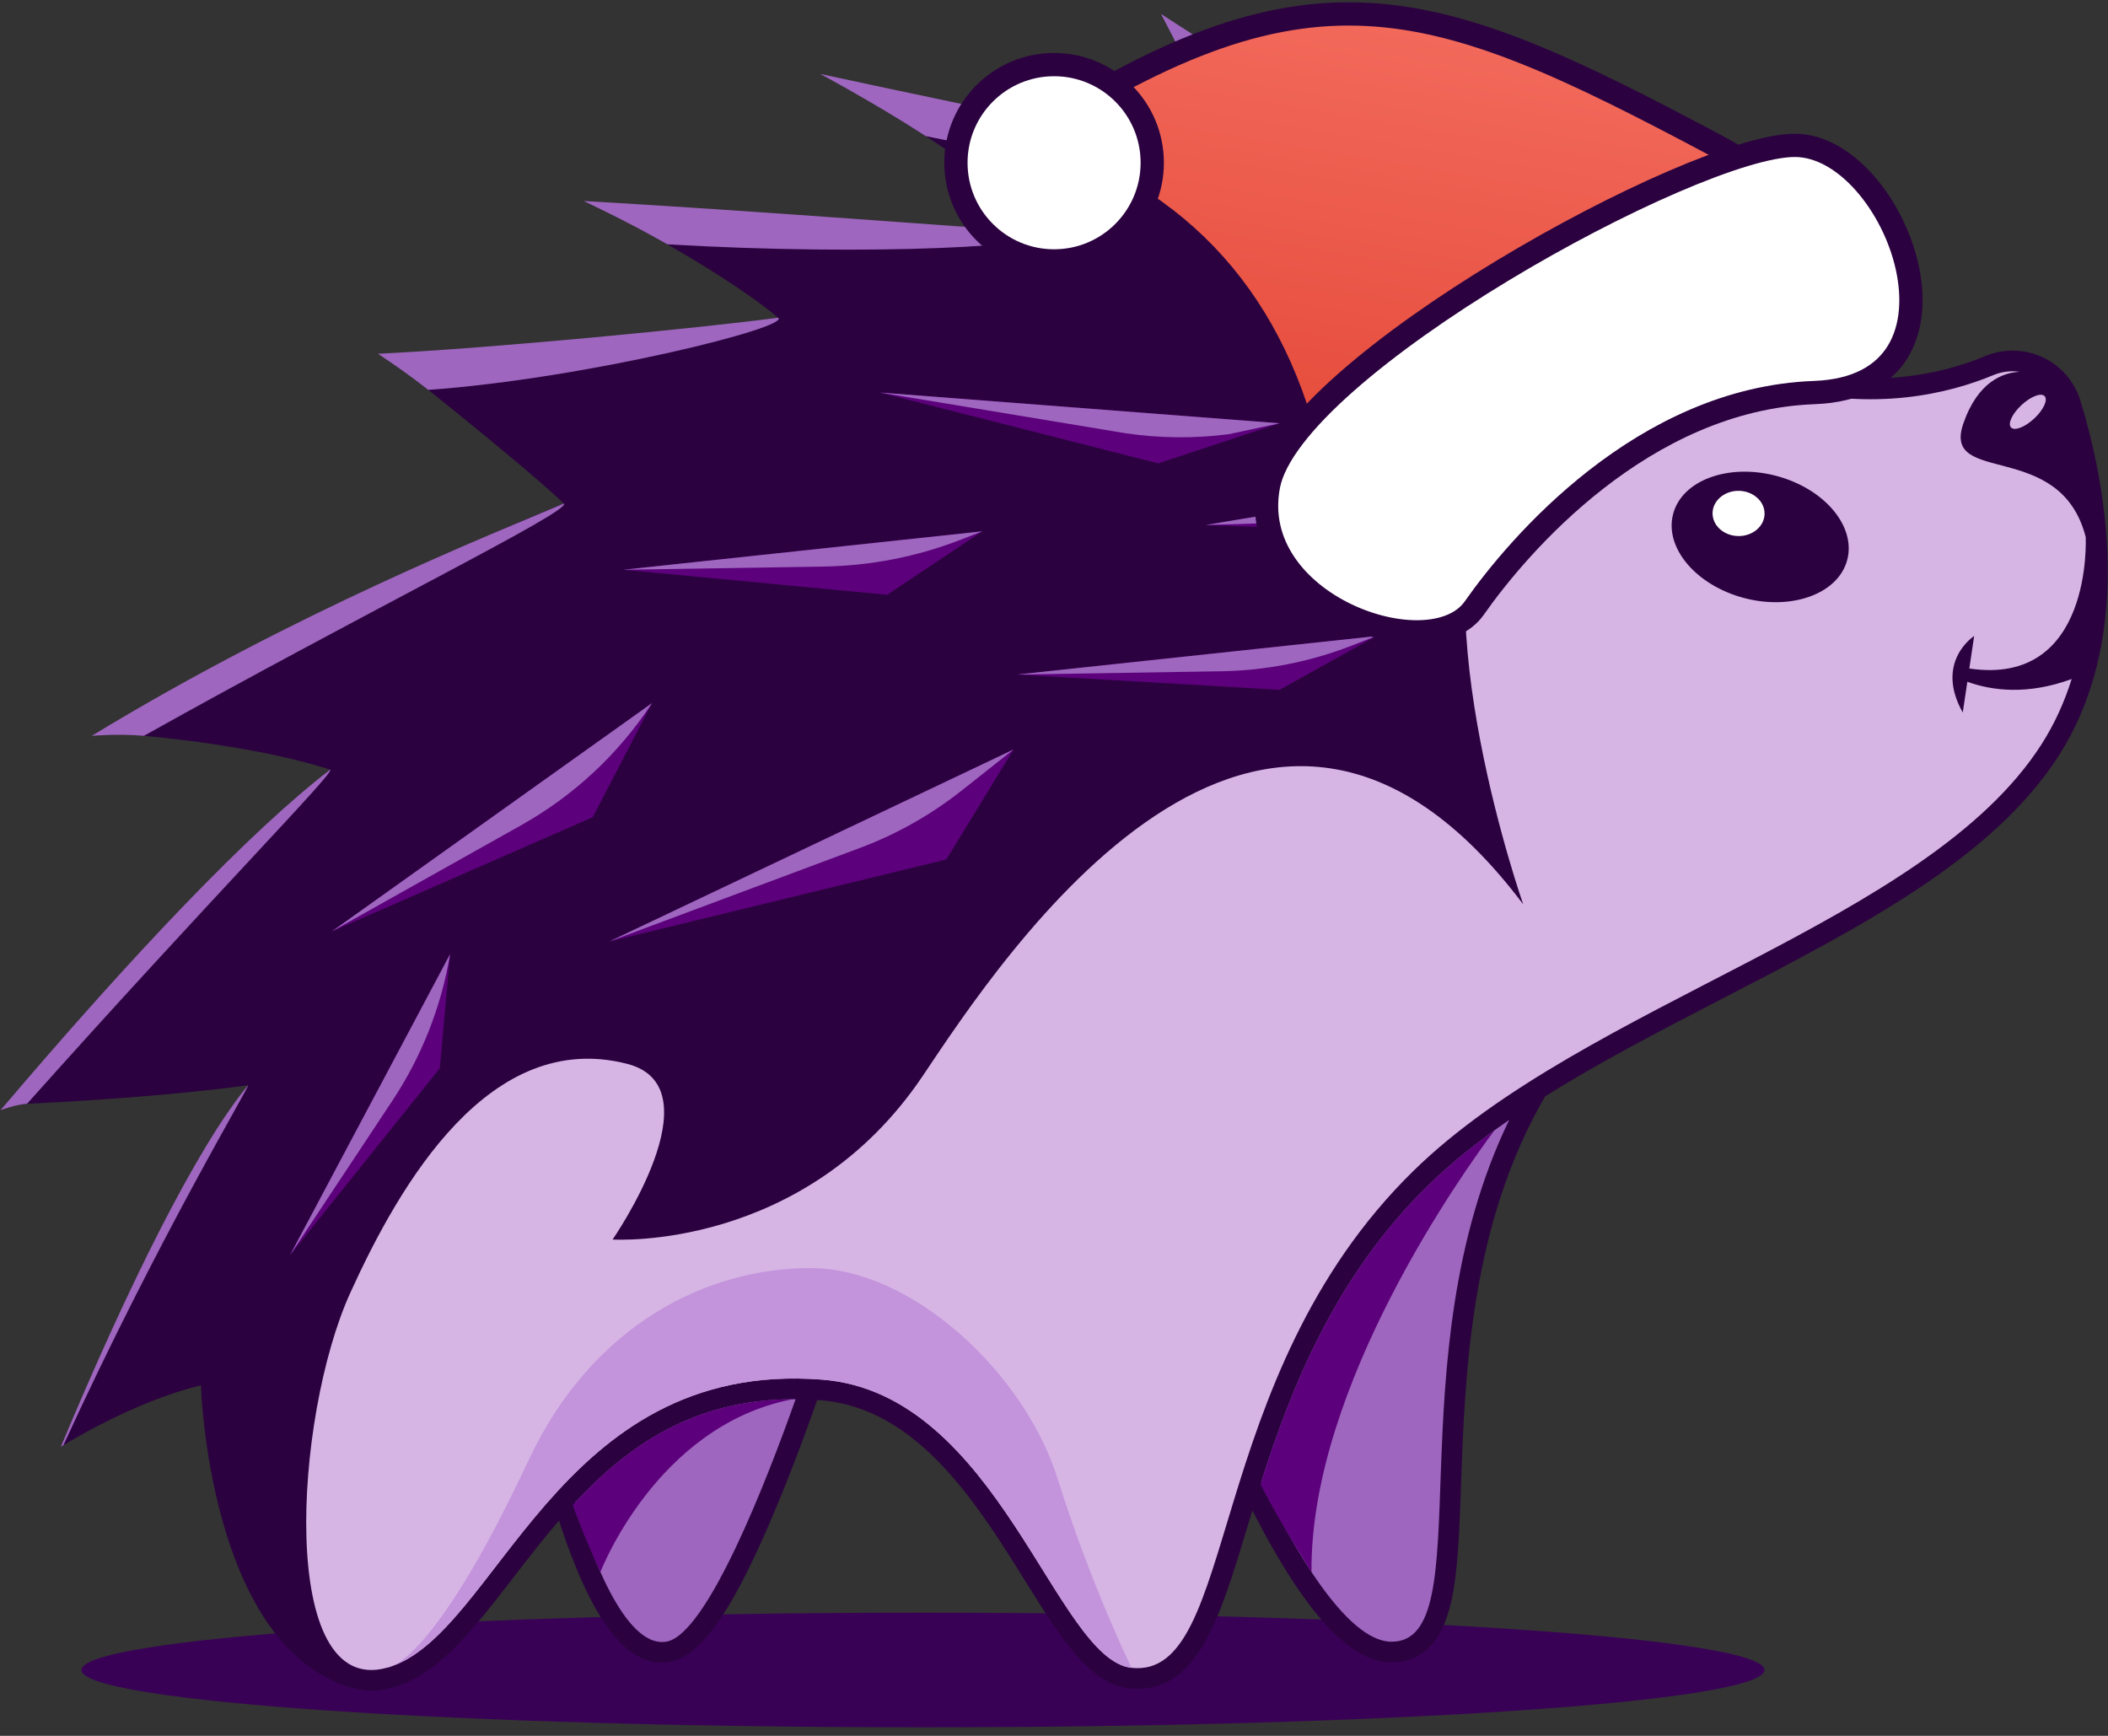 <svg width="51" height="42" viewBox="0 0 51 42" fill="none" xmlns="http://www.w3.org/2000/svg">
<rect x="0" y="0" width="51" height="42" fill="#333333" stroke="none"/>
<path d="M22.33 41.794C11.086 41.794 1.971 41.173 1.971 40.407C1.971 39.641 11.086 39.02 22.33 39.02C33.574 39.02 42.688 39.641 42.688 40.407C42.688 41.173 33.574 41.794 22.33 41.794Z" fill="#390156"/>
<path d="M50.334 9.699C50.112 8.972 49.452 8.483 48.691 8.483C48.465 8.483 48.243 8.527 48.032 8.615C47.493 8.84 46.651 9.102 45.599 9.151C43.473 7.605 38.317 3.868 35.258 1.772C35.258 1.772 35.687 3.018 36.279 5.346C36.279 5.346 31.442 2.615 28.222 0.516C28.222 0.516 29.425 2.973 29.525 3.768C29.525 3.768 25.695 3.108 20.095 1.895C20.095 1.895 24.26 4.223 25.286 5.625C25.286 5.625 20.276 5.286 14.374 4.948C14.374 4.948 17.365 6.463 18.825 7.687C18.825 7.687 13.475 8.474 9.4 8.673C9.4 8.673 12.422 11.038 13.642 12.183C13.642 12.183 8.554 14.195 2.477 17.727C2.477 17.727 5.679 17.886 7.988 18.622C7.988 18.622 5.203 21.083 0.228 26.726C0.228 26.726 3.423 26.608 6.001 26.259C6.001 26.259 3.982 29.387 1.472 35.006C1.472 35.006 3.194 33.916 4.861 33.521C4.861 33.521 5.04 39.828 8.508 40.839L8.511 40.834C8.681 40.888 8.843 40.907 8.984 40.907C9.153 40.907 9.33 40.881 9.51 40.829C10.611 40.516 11.443 39.436 12.408 38.186C12.764 37.725 13.13 37.25 13.525 36.791C13.634 37.133 13.777 37.542 13.947 37.955C14.58 39.486 15.258 40.23 16.019 40.23C16.077 40.23 16.136 40.225 16.193 40.216C17.165 40.063 18.066 38.189 18.82 36.376C19.204 35.452 19.541 34.529 19.771 33.875C19.798 33.877 19.825 33.878 19.852 33.88C22.192 34.063 23.634 36.377 24.793 38.236C25.667 39.638 26.357 40.745 27.32 40.851C27.388 40.858 27.455 40.862 27.521 40.862C28.993 40.862 29.511 39.152 30.166 36.988C30.209 36.844 30.254 36.697 30.3 36.547C30.433 36.808 30.577 37.081 30.732 37.355C31.808 39.27 32.761 40.208 33.645 40.222L33.67 40.222C34.404 40.222 34.887 39.732 35.108 38.765C35.273 38.044 35.308 37.051 35.349 35.903C35.443 33.253 35.572 29.635 37.383 26.526C38.722 25.687 40.2 24.923 41.65 24.173C45.025 22.427 48.214 20.779 49.813 18.277C50.613 17.026 51.01 15.491 50.992 13.714C50.976 12.12 50.626 10.651 50.334 9.699Z" fill="#2B023F"/>
<path d="M19.213 33.855C16.787 33.855 15.191 34.983 13.913 36.356C14.251 37.475 15.098 39.882 16.116 39.722C17.107 39.566 18.576 35.753 19.248 33.855C19.237 33.855 19.224 33.855 19.213 33.855Z" fill="#9E66BF"/>
<path d="M34.549 28.685C32.289 30.895 31.23 33.611 30.515 35.855C31.258 37.391 32.557 39.704 33.653 39.722C35.861 39.757 33.71 32.882 36.513 27.097C35.792 27.594 35.127 28.12 34.549 28.685Z" fill="#9E66BF"/>
<path d="M48.908 9.8C48.683 10.009 48.569 10.252 48.654 10.342C48.738 10.433 48.988 10.337 49.213 10.128C49.438 9.919 49.551 9.676 49.467 9.585C49.383 9.495 49.133 9.591 48.908 9.8ZM42.975 11.514C41.812 11.207 40.694 11.619 40.479 12.435C40.263 13.251 41.031 14.161 42.194 14.469C43.358 14.776 44.475 14.364 44.691 13.548C44.907 12.732 44.138 11.822 42.975 11.514ZM50.121 16.429C49.95 16.976 49.712 17.507 49.392 18.008C46.621 22.342 38.375 24.243 34.199 28.327C29.076 33.338 29.983 40.641 27.375 40.354C25.54 40.151 24.163 33.715 19.891 33.381C13.443 32.878 12.027 39.593 9.373 40.349C6.719 41.104 7.104 34.294 8.475 31.28C9.685 28.617 11.856 24.885 15.175 25.741C17.371 26.308 14.821 29.991 14.821 29.991C14.821 29.991 19.465 30.293 22.33 26.024C24.232 23.19 30.535 13.493 36.852 21.881C36.852 21.881 34.377 14.841 35.983 11.417C37.3 8.607 40.332 8.663 43.092 9.378C45.354 9.964 47.147 9.525 48.224 9.077C48.435 8.989 48.655 8.965 48.864 8.996C48.466 9.015 47.854 9.226 47.5 10.248C46.972 11.773 49.845 10.601 50.46 12.992C50.46 12.992 50.649 16.621 47.645 16.175L47.762 15.388C47.762 15.388 46.795 16.01 47.486 17.24L47.597 16.496C48.202 16.714 49.058 16.82 50.121 16.429ZM50.46 12.992H50.46V12.991L50.46 12.992Z" fill="#D6B5E5"/>
<path d="M34.549 28.685C32.27 30.914 31.212 33.657 30.497 35.912C30.897 36.729 31.73 38.036 31.73 38.036C31.687 33.511 35.474 28.258 36.156 27.35C35.572 27.772 35.03 28.214 34.549 28.685Z" fill="#5C007B"/>
<path d="M13.856 36.417C14.079 37.07 14.526 38.036 14.526 38.036C14.526 38.036 15.882 34.489 19.175 33.855C16.735 33.867 15.136 35.024 13.856 36.417Z" fill="#5C007B"/>
<path d="M9.373 40.349C12.027 39.593 13.443 32.878 19.891 33.381C24.163 33.715 25.54 40.151 27.375 40.354C27.375 40.354 26.386 38.333 25.589 35.783C24.792 33.233 22.076 30.682 19.608 30.682C17.141 30.682 14.345 32.011 12.784 35.34C10.434 40.354 9.373 40.349 9.373 40.349Z" fill="#C393DB"/>
<path d="M18.825 7.687C17.005 7.93 12.014 8.42 9.144 8.56C9.144 8.56 9.797 8.984 10.36 9.434C14.187 9.159 19.155 7.912 18.825 7.687ZM13.642 12.183C11.939 12.909 7.151 14.802 2.22 17.804C2.22 17.804 2.871 17.747 3.481 17.804C8.947 14.747 13.841 12.358 13.642 12.183ZM25.286 5.625C23.433 5.504 18.233 5.098 14.12 4.863C14.12 4.863 15.172 5.352 16.144 5.911C21.084 6.204 25.683 5.953 25.286 5.625ZM7.988 18.622C6.048 20.114 3.246 23.055 0.012 26.862C0.012 26.862 0.384 26.72 0.654 26.707C5.15 21.674 8.134 18.663 7.988 18.622ZM45.511 9.086C45.511 9.086 39.024 4.348 35.099 1.659C35.099 1.659 35.419 2.24 35.679 3.135C39.338 5.674 45.511 9.086 45.511 9.086ZM6.001 26.259C4.748 27.777 3.07 31.177 1.472 35.006C1.472 35.006 1.494 34.992 1.534 34.968C3.855 29.903 6.064 26.251 6.001 26.259ZM36.279 5.346C34.849 4.528 30.585 1.964 28.086 0.335C28.086 0.335 28.571 1.229 28.908 2.011C32.037 3.981 36.378 5.71 36.279 5.346ZM22.397 3.294C21.191 2.508 19.842 1.788 19.842 1.788C24.113 2.713 28.227 3.534 29.525 3.768C29.672 4.154 26.526 4.149 22.397 3.294Z" fill="#9E66BF"/>
<path d="M28.725 5.551L32.977 8.262L35.735 8.036L28.725 5.551Z" fill="#5C007B"/>
<path d="M35.735 8.036L28.725 5.551L31.981 7.127C33.147 7.692 34.42 8.002 35.715 8.036L35.735 8.036Z" fill="#9E66BF"/>
<path d="M21.287 9.498L28.021 11.212L30.957 10.242L21.287 9.498Z" fill="#5C007B"/>
<path d="M30.957 10.242L21.287 9.498L27.231 10.483C28.058 10.605 28.898 10.613 29.727 10.506L30.957 10.242Z" fill="#9E66BF"/>
<path d="M34.73 11.773L33.293 12.856L29.169 12.703L34.73 11.773Z" fill="#5C007B"/>
<path d="M34.73 11.773L29.169 12.703L31.432 12.634C32.212 12.61 32.981 12.453 33.708 12.17L34.73 11.773Z" fill="#9E66BF"/>
<path d="M23.765 12.856L21.462 14.391L15.079 13.786L23.765 12.856Z" fill="#5C007B"/>
<path d="M23.765 12.856L15.079 13.786L19.927 13.708C21.063 13.69 22.186 13.47 23.245 13.058L23.765 12.856Z" fill="#9E66BF"/>
<path d="M33.293 15.391L30.957 16.691L24.607 16.321L33.293 15.391Z" fill="#5C007B"/>
<path d="M33.293 15.391L24.607 16.321L29.538 16.242C30.619 16.225 31.689 16.015 32.698 15.623L33.293 15.391Z" fill="#9E66BF"/>
<path d="M24.522 18.134L22.894 20.796L14.744 22.779L24.522 18.134Z" fill="#5C007B"/>
<path d="M14.744 22.779L24.522 18.134L23.265 19.129C22.519 19.718 21.687 20.188 20.796 20.52L14.744 22.779Z" fill="#9E66BF"/>
<path d="M8.031 22.535L14.34 19.773L15.776 17.011L8.031 22.535Z" fill="#5C007B"/>
<path d="M8.031 22.535L15.776 17.011L15.754 17.043C14.954 18.254 13.875 19.256 12.609 19.967L8.031 22.535Z" fill="#9E66BF"/>
<path d="M10.89 23.085L10.641 25.848L7.018 30.367L10.89 23.085Z" fill="#5C007B"/>
<path d="M7.018 30.367L10.89 23.085C10.679 24.352 10.204 25.559 9.495 26.63L7.018 30.367Z" fill="#9E66BF"/>
<path d="M42.691 12.434C42.686 12.736 42.4 12.976 42.053 12.97C41.705 12.964 41.428 12.714 41.433 12.412C41.439 12.11 41.725 11.87 42.072 11.876C42.419 11.883 42.696 12.132 42.691 12.434Z" fill="white"/>
<path fill-rule="evenodd" clip-rule="evenodd" d="M41.499 3.512C34.534 -0.194 31.655 -1.218 24.543 3.512C28.337 4.581 30.708 7.046 31.655 10.908C42.861 8.449 46.143 5.984 41.499 3.512Z" fill="url(#hat-gradient)" stroke="#2B023F" stroke-width="0.563"/>
<path d="M25.502 6.313C26.814 6.313 27.877 5.25 27.877 3.938C27.877 2.626 26.814 1.563 25.502 1.563C24.19 1.563 23.127 2.626 23.127 3.938C23.127 5.25 24.19 6.313 25.502 6.313Z" fill="white" stroke="#2B023F" stroke-width="0.563"/>
<path fill-rule="evenodd" clip-rule="evenodd" d="M35.669 14.711C36.72 13.212 39.741 9.651 43.897 9.498C48.053 9.345 45.876 3.517 43.422 3.517C40.969 3.517 31.246 8.865 30.69 11.751C30.135 14.636 34.618 16.21 35.669 14.711Z" fill="white" stroke="#2B023F" stroke-width="0.563"/>
<defs>
<linearGradient id="hat-gradient" x1="33.076" y1="9.878" x2="34.779" y2="-0.248" gradientUnits="userSpaceOnUse">
<stop stop-color="#E74E3E"/>
<stop offset="1" stop-color="#F36C5E"/>
</linearGradient>
</defs>
</svg>
